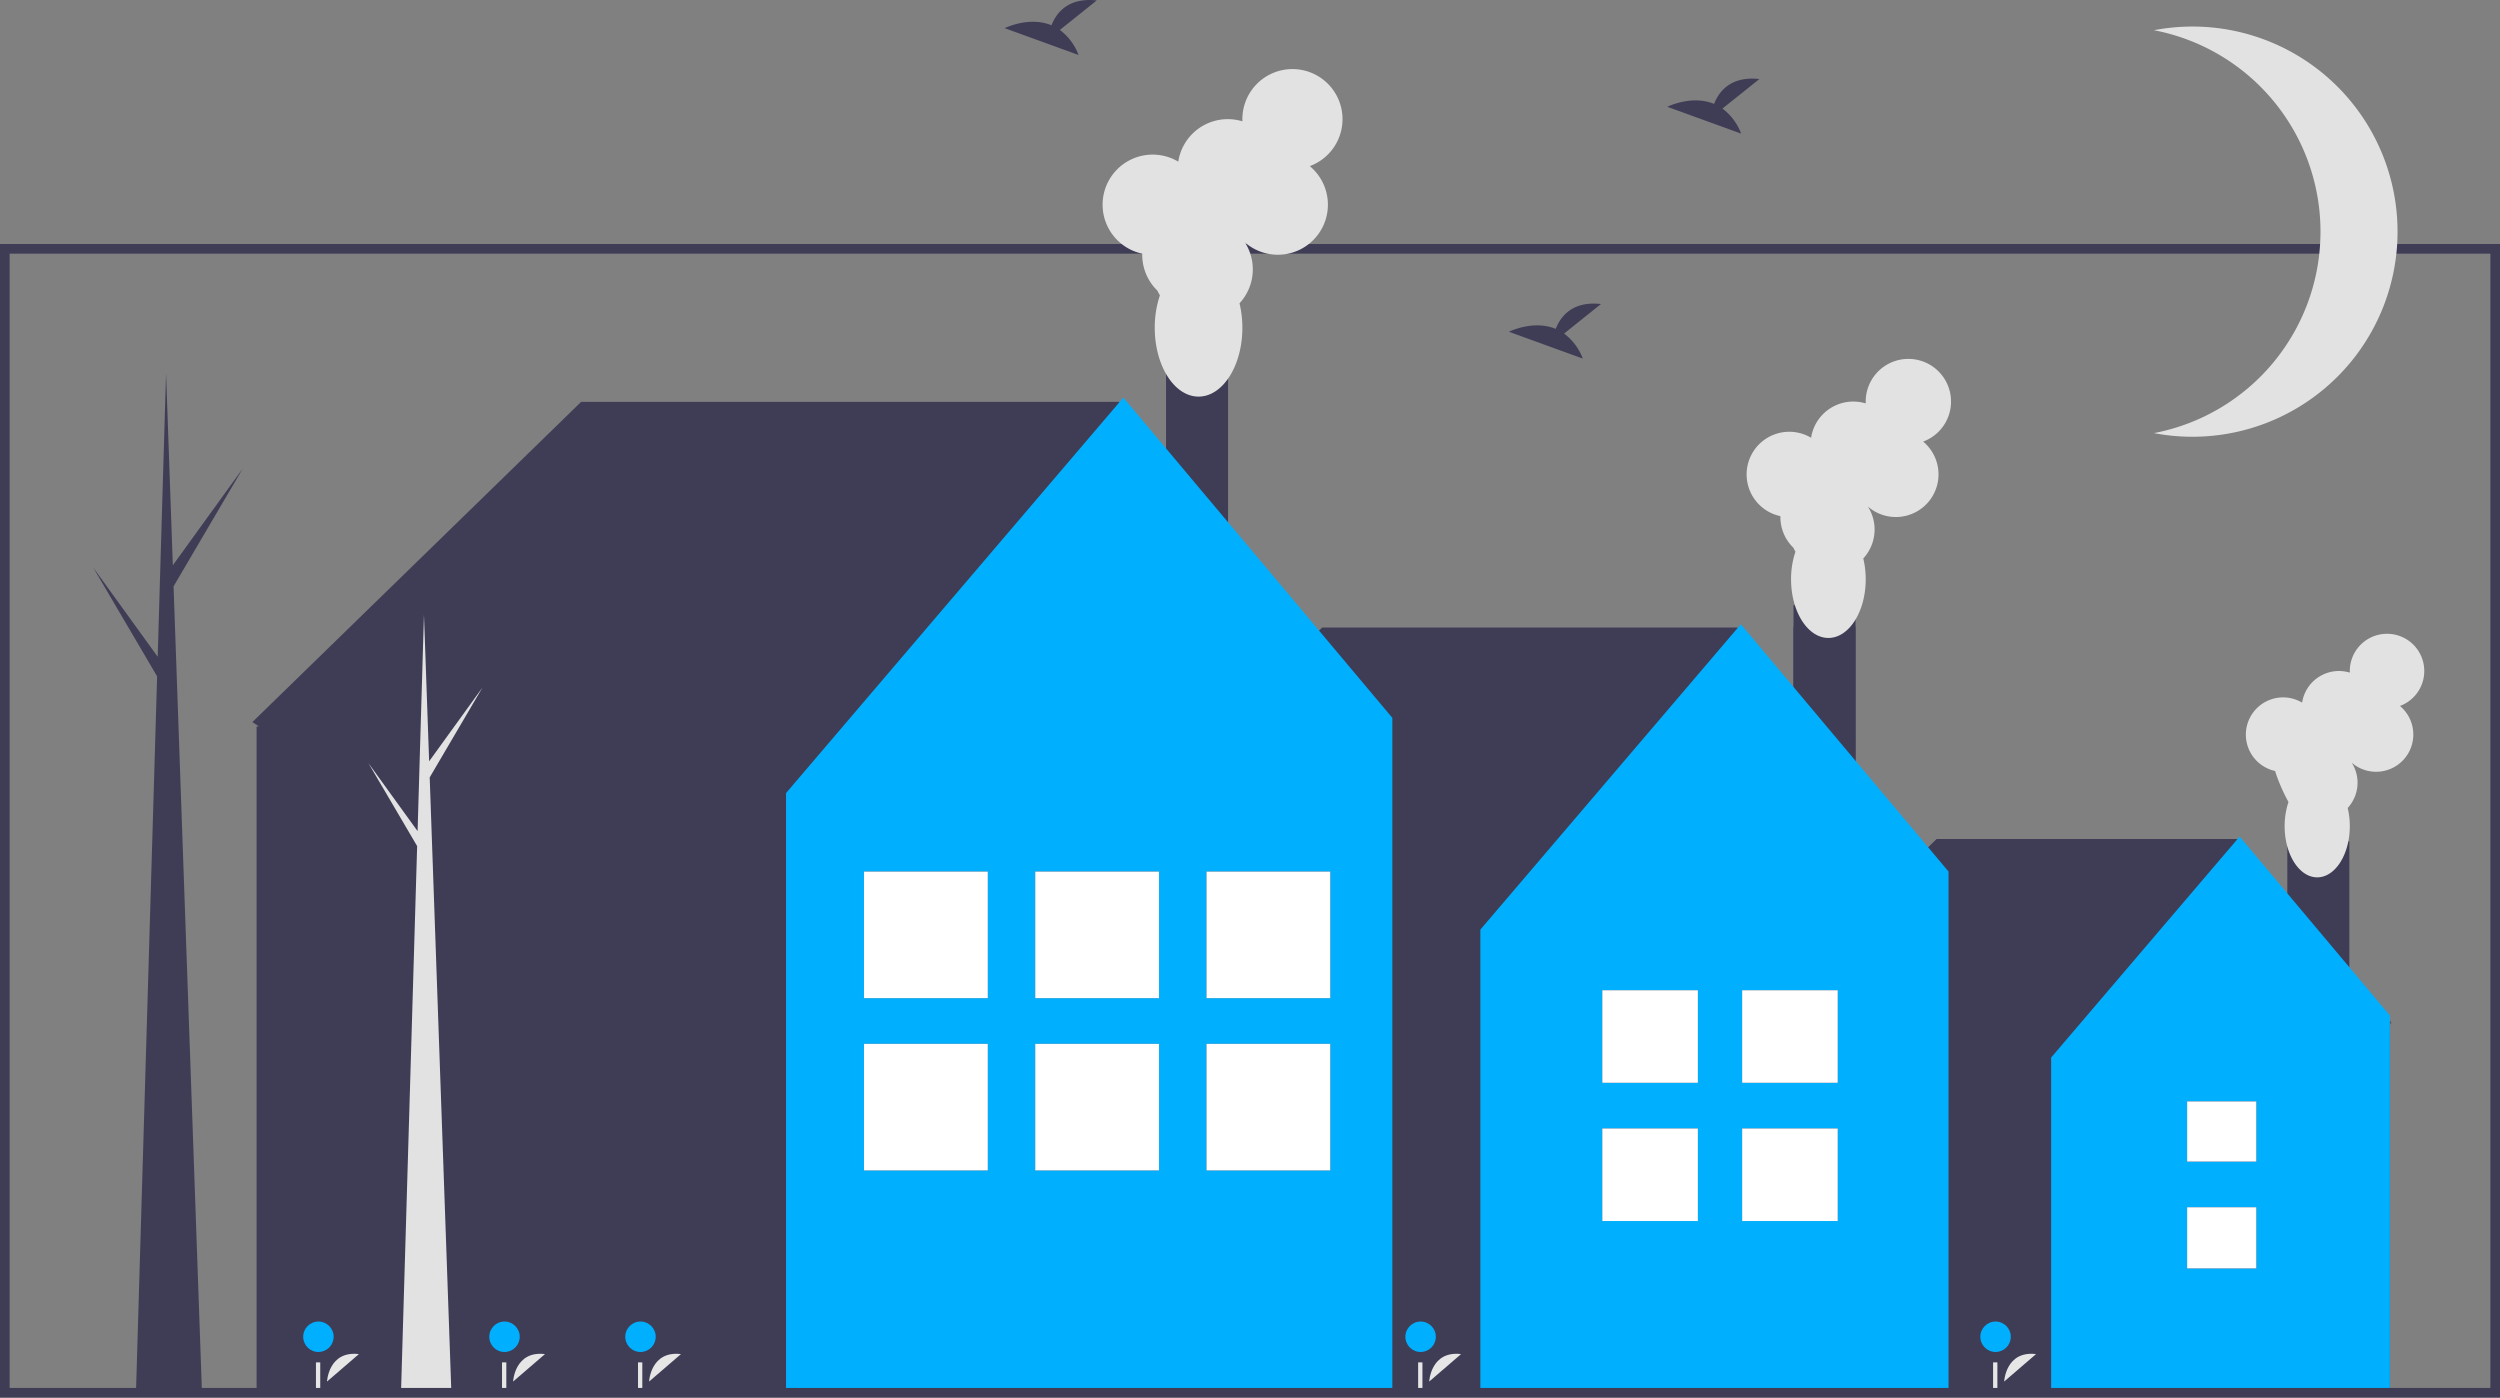 <svg id="f4780d57-a0d1-40af-9ba7-f5dc06614a85" data-name="Layer 1" xmlns="http://www.w3.org/2000/svg" width="875.945"
     height="489.688" viewBox="0 0 875.945 489.688">
    <rect x="0" y="0" width="875.945" height="489.688" fill="#808080" stroke="none"/>
    <title>small_town</title>
    <rect x="801.428" y="294.797" width="21.733" height="75.231" fill="#3f3d56"/>
    <polygon
            points="837.973 358.996 783.874 293.961 678.551 293.961 614.187 356.653 615.488 357.489 615.023 357.489 615.023 487.888 837.371 487.888 837.371 357.489 837.973 358.996"
            fill="#3f3d56"/>
    <path d="M959.26,475.313c-.002.095-.007.189-.007.284a63.235,63.235,0,0,0,4.608,10.572,26.343,26.343,0,0,0-1.346,8.454c0,9.907,5.111,17.939,11.415,17.939s11.415-8.031,11.415-17.939a27.152,27.152,0,0,0-.744-6.372,13.036,13.036,0,0,0,1.404-15.877,13.044,13.044,0,1,0,16.905-19.868,13.047,13.047,0,1,0-17.565-12.242c0,.191.006.381.014.57a13.055,13.055,0,0,0-16.718,10.506,13.046,13.046,0,1,0-9.382,23.974Z"
          transform="translate(-162.027 -205.156)" fill="#e2e2e2"/>
    <polygon points="784.71 293.125 718.674 370.545 718.674 487.888 837.371 487.888 837.371 355.817 784.71 293.125"
             fill="#00b0ff"/>
    <rect x="766.32" y="422.996" width="24.241" height="21.426" fill="#3f3d56"/>
    <rect x="766.32" y="385.909" width="24.241" height="21.086" fill="#3f3d56"/>
    <rect x="766.32" y="422.996" width="24.241" height="21.426" fill="#fff"/>
    <rect x="766.32" y="385.909" width="24.241" height="21.086" fill="#fff"/>
    <polygon
            points="487.973 254.996 392.098 140.816 203.602 140.816 88.41 253.016 90.737 254.512 89.905 254.512 89.905 487.888 487.842 487.888 487.842 254.512 487.973 254.996"
            fill="#3f3d56"/>
    <path d="M533.381,215.649l12.938-10.348c-10.051-1.109-14.181,4.373-15.871,8.712-7.852-3.261-16.401,1.013-16.401,1.013l25.887,9.398A19.589,19.589,0,0,0,533.381,215.649Z"
          transform="translate(-162.027 -205.156)" fill="#3f3d56"/>
    <path d="M765.538,243.196l12.938-10.348c-10.051-1.109-14.181,4.373-15.871,8.712-7.852-3.261-16.401,1.013-16.401,1.013l25.887,9.398A19.589,19.589,0,0,0,765.538,243.196Z"
          transform="translate(-162.027 -205.156)" fill="#3f3d56"/>
    <path d="M710.051,322.022,722.989,311.674c-10.051-1.109-14.181,4.373-15.871,8.712-7.852-3.261-16.401,1.013-16.401,1.013l25.887,9.398A19.589,19.589,0,0,0,710.051,322.022Z"
          transform="translate(-162.027 -205.156)" fill="#3f3d56"/>
    <rect x="408.557" y="130.125" width="21.733" height="75.231" fill="#3f3d56"/>
    <rect x="628.398" y="219.566" width="21.733" height="75.231" fill="#3f3d56"/>
    <rect x="628.398" y="212.043" width="21.733" height="75.231" fill="#3f3d56"/>
    <polygon
            points="682.973 307.996 608.788 219.885 463.235 219.885 374.286 306.524 376.082 307.679 375.441 307.679 375.441 487.888 682.72 487.888 682.72 307.679 682.973 307.996"
            fill="#3f3d56"/>
    <polygon points="609.943 218.73 518.684 325.722 518.684 487.888 682.72 487.888 682.72 305.369 609.943 218.73"
             fill="#00b0ff"/>
    <polygon points="393.594 139.32 275.41 277.878 275.41 487.888 487.842 487.888 487.842 251.52 393.594 139.32"
             fill="#00b0ff"/>
    <path d="M341.806,689.221s.52-10.889,11.173-9.623" transform="translate(-162.027 -205.156)"
          fill="#e6e6e6"/>
    <circle cx="176.768" cy="468.371" r="5.332" fill="#00b0ff"/>
    <rect x="175.901" y="477.349" width="1.505" height="10.535" fill="#e6e6e6"/>
    <path d="M389.452,689.221s.52-10.889,11.173-9.623" transform="translate(-162.027 -205.156)"
          fill="#e6e6e6"/>
    <circle cx="224.414" cy="468.371" r="5.332" fill="#00b0ff"/>
    <rect x="223.547" y="477.349" width="1.505" height="10.535" fill="#e6e6e6"/>
    <path d="M662.789,689.221s.52-10.889,11.173-9.623" transform="translate(-162.027 -205.156)"
          fill="#e6e6e6"/>
    <circle cx="497.752" cy="468.371" r="5.332" fill="#00b0ff"/>
    <rect x="496.884" y="477.349" width="1.505" height="10.535" fill="#e6e6e6"/>
    <path d="M864.24,689.221s.52-10.889,11.173-9.623" transform="translate(-162.027 -205.156)"
          fill="#e6e6e6"/>
    <circle cx="699.203" cy="468.371" r="5.332" fill="#00b0ff"/>
    <rect x="698.335" y="477.349" width="1.505" height="10.535" fill="#e6e6e6"/>
    <path d="M276.606,689.221s.52-10.889,11.173-9.623" transform="translate(-162.027 -205.156)"
          fill="#e6e6e6"/>
    <circle cx="111.568" cy="468.371" r="5.332" fill="#00b0ff"/>
    <rect x="110.701" y="477.349" width="1.505" height="10.535" fill="#e6e6e6"/>
    <path d="M785.847,386.005c-.002.109-.008.216-.008.325a14.898,14.898,0,0,0,4.532,10.715,14.931,14.931,0,0,0,.747,1.396,30.178,30.178,0,0,0-1.542,9.685c0,11.35,5.855,20.55,13.077,20.55s13.077-9.201,13.077-20.55a31.105,31.105,0,0,0-.852-7.3,14.933,14.933,0,0,0,1.608-18.189,14.943,14.943,0,1,0,19.366-22.76,14.947,14.947,0,1,0-20.122-14.024c0,.219.007.436.016.652a14.955,14.955,0,0,0-19.151,12.036,14.946,14.946,0,1,0-10.748,27.464Z"
          transform="translate(-162.027 -205.156)" fill="#e2e2e2"/>
    <polygon
            points="169.073 240.854 150.36 266.745 148.55 215.396 146.312 291.211 129.067 267.351 146.157 296.451 140.497 488.161 158.162 488.161 150.558 272.379 169.073 240.854"
            fill="#e2e2e2"/>
    <polygon
            points="85.073 164.137 60.555 198.059 58.184 130.781 55.251 230.115 32.657 198.854 55.049 236.98 47.633 488.161 70.777 488.161 60.815 205.441 85.073 164.137"
            fill="#3f3d56"/>
    <path d="M1037.973,694.844H162.027V290.648h875.945ZM165.405,691.466h869.19V294.026H165.405Z"
          transform="translate(-162.027 -205.156)" fill="#3f3d56"/>
    <path d="M930.213,214.459a72.188,72.188,0,0,0-13.5,1.284,71.861,71.861,0,0,1,0,141.164,71.864,71.864,0,1,0,13.5-142.449Z"
          transform="translate(-162.027 -205.156)" fill="#e2e2e2"/>
    <path d="M562.25,294.031c-.003.127-.01.254-.01.382a17.486,17.486,0,0,0,5.319,12.577,17.522,17.522,0,0,0,.877,1.638,35.422,35.422,0,0,0-1.81,11.367c0,13.322,6.872,24.121,15.35,24.121s15.35-10.799,15.35-24.121a36.51,36.51,0,0,0-1-8.568,17.528,17.528,0,0,0,1.888-21.349,17.54,17.54,0,1,0,22.731-26.715,17.544,17.544,0,1,0-23.618-16.461c0,.257.009.512.019.766a17.554,17.554,0,0,0-22.479,14.127,17.543,17.543,0,1,0-12.615,32.236Z"
          transform="translate(-162.027 -205.156)" fill="#e2e2e2"/>
    <rect x="302.721" y="305.376" width="43.384" height="44.36" fill="#3f3d56"/>
    <rect x="302.721" y="365.736" width="43.384" height="44.36" fill="#3f3d56"/>
    <rect x="302.721" y="305.376" width="43.384" height="44.36" fill="#fff"/>
    <rect x="302.721" y="365.736" width="43.384" height="44.36" fill="#fff"/>
    <rect x="362.721" y="305.376" width="43.384" height="44.36" fill="#3f3d56"/>
    <rect x="362.721" y="365.736" width="43.384" height="44.36" fill="#3f3d56"/>
    <rect x="362.721" y="305.376" width="43.384" height="44.36" fill="#fff"/>
    <rect x="362.721" y="365.736" width="43.384" height="44.36" fill="#fff"/>
    <rect x="422.721" y="305.376" width="43.384" height="44.36" fill="#3f3d56"/>
    <rect x="422.721" y="365.736" width="43.384" height="44.36" fill="#3f3d56"/>
    <rect x="422.721" y="305.376" width="43.384" height="44.36" fill="#fff"/>
    <rect x="422.721" y="365.736" width="43.384" height="44.36" fill="#fff"/>
    <rect x="561.406" y="395.387" width="33.5" height="32.432" fill="#3f3d56"/>
    <rect x="561.406" y="346.956" width="33.5" height="32.431" fill="#3f3d56"/>
    <rect x="561.406" y="395.387" width="33.5" height="32.432" fill="#fff"/>
    <rect x="561.406" y="346.956" width="33.5" height="32.431" fill="#fff"/>
    <rect x="610.406" y="395.387" width="33.5" height="32.432" fill="#3f3d56"/>
    <rect x="610.406" y="346.956" width="33.5" height="32.431" fill="#3f3d56"/>
    <rect x="610.406" y="395.387" width="33.5" height="32.432" fill="#fff"/>
    <rect x="610.406" y="346.956" width="33.5" height="32.431" fill="#fff"/>
</svg>